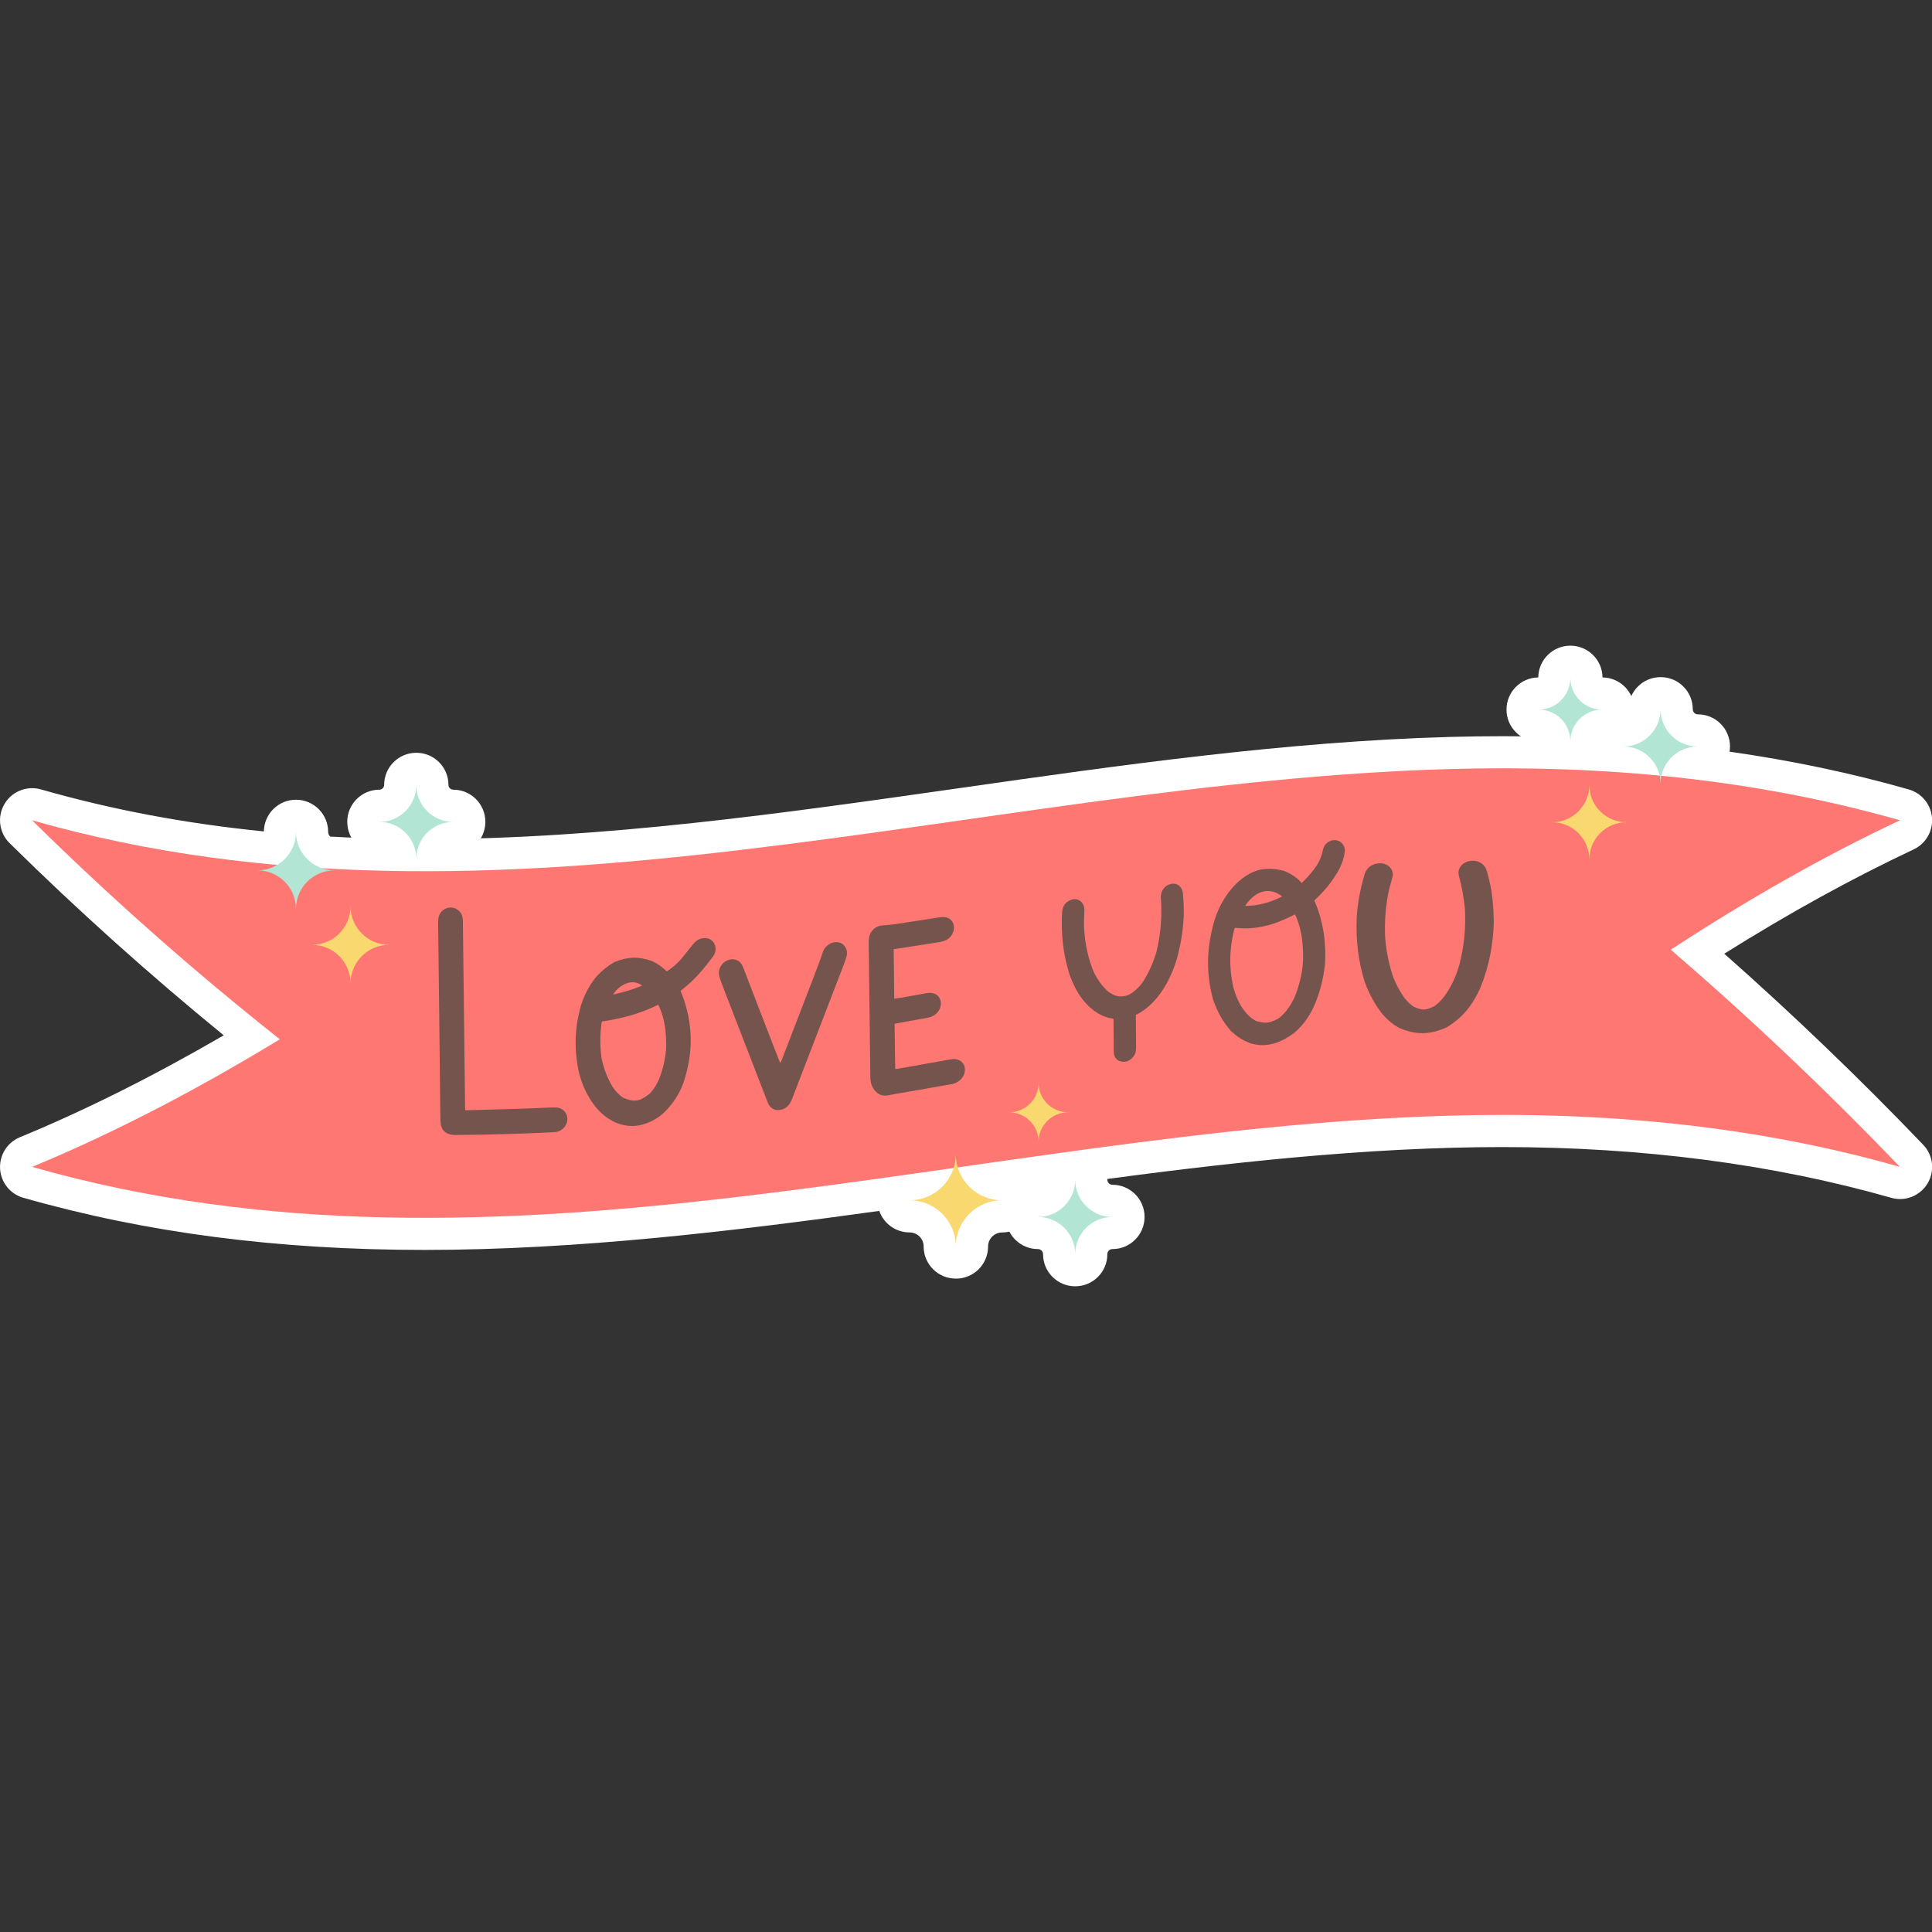 <svg id="Слой_1" enable-background="new 0 0 500 500" height="512" viewBox="0 0 500 500" width="512" xmlns="http://www.w3.org/2000/svg"><rect x="0" y="0" width="500" height="500" fill="#333333" stroke="none"/><g><g fill="#fff"><path d="m247.35 330.9c-4.59 0-8.31-3.72-8.31-8.31 0-2.01-1.63-3.64-3.64-3.64-3.63 0-6.71-2.32-7.84-5.57-37.35 5.19-77.96 10.1-117.67 10.1-38.05 0-72.03-4.42-103.86-13.5-3.4-.97-5.81-3.98-6.01-7.51-.2-3.53 1.85-6.8 5.12-8.15 17.02-7.04 34.37-15.71 52.76-26.38-19.21-15.68-37.81-32.38-55.42-49.74-2.7-2.66-3.26-6.82-1.34-10.1 1.52-2.6 4.28-4.12 7.17-4.12.76 0 1.52.1 2.28.32 18.46 5.27 37.38 8.83 57.7 10.87.03-2.16.9-4.23 2.43-5.77 1.56-1.56 3.67-2.43 5.87-2.43h.02c4.59 0 8.31 3.72 8.31 8.31 0 .53.23.94.55 1.23 7.89.44 16.1.66 24.43.66 45.92 0 93.02-6.72 138.57-13.23 41.45-5.92 84.32-12.04 126.72-13.22 4.56-.13 9.13-.19 13.6-.19 7.86 0 15.64.2 23.29.59.91-3.6 4.17-6.25 8.05-6.25.73 0 1.32-.59 1.32-1.32 0-4.59 3.72-8.31 8.31-8.31h.02c4.59 0 8.31 3.72 8.31 8.31 0 .73.59 1.32 1.32 1.32 4.59 0 8.31 3.72 8.31 8.31v.02c0 .45-.04.9-.11 1.33 16.06 2.29 31.6 5.56 46.39 9.78 3.33.95 5.72 3.87 6 7.32s-1.61 6.71-4.74 8.19c-15.88 7.47-32 16.34-49.02 27 17.78 15.72 35.06 32.31 51.48 49.44 2.6 2.71 3.06 6.82 1.12 10.03-1.53 2.54-4.26 4.02-7.11 4.02-.76 0-1.52-.1-2.28-.32-30.54-8.71-64.39-13.13-100.63-13.13-4.32 0-8.74.06-13.14.18-35.98 1-72.66 5.69-108.52 10.74.32.89.5 1.85.5 2.85v.02c0 4.59-3.72 8.31-8.31 8.31-2.01 0-3.64 1.63-3.64 3.64 0 4.59-3.72 8.31-8.31 8.31h-.05z"/><path d="m432.39 245.78c19.05-12.4 38.72-23.8 59.3-33.48-20.24-5.78-40.88-9.48-61.72-11.51.94-4.34 4.79-7.59 9.41-7.59v-.02c-5.32 0-9.63-4.31-9.63-9.63h-.02c0 5.32-4.31 9.63-9.63 9.63v.02c4.6 0 8.44 3.23 9.4 7.54-17.94-1.73-36.02-2.21-54.1-1.71-97.46 2.71-194.96 31.47-292.06 25.68-3.92-1.34-6.74-5.05-6.74-9.42h-.02c0 3.64-1.96 6.83-4.87 8.56-21.16-1.88-42.29-5.52-63.41-11.55 20.34 20.05 41.73 38.96 64.12 56.68-20.59 12.5-41.85 23.81-64.12 33.02 79.23 22.61 158.81 11.65 238.49.28-1.53 4.84-6.05 8.35-11.4 8.35v.02c6.6 0 11.95 5.35 11.95 11.95h.02c0-6.6 5.35-11.95 11.95-11.95v-.02c-5.4 0-9.96-3.58-11.44-8.5 42.49-6.07 85.02-12.21 127.54-13.39 39.23-1.09 78.46 2.47 116.28 13.26-18.86-19.68-38.64-38.43-59.3-56.22z"/><path d="m406.41 200.17c-4.56 0-8.26-3.67-8.31-8.22-4.54-.05-8.22-3.75-8.22-8.31s3.67-8.27 8.22-8.32c.05-4.54 3.75-8.22 8.31-8.22s8.27 3.67 8.32 8.22c4.54.05 8.22 3.75 8.22 8.31s-3.67 8.27-8.22 8.32c-.05 4.54-3.75 8.22-8.31 8.22z"/><path d="m406.41 191.86h.01c0-4.54 3.68-8.22 8.22-8.22v-.01c-4.54 0-8.22-3.68-8.22-8.22h-.01c0 4.54-3.68 8.22-8.22 8.22v.01c4.54.01 8.22 3.68 8.22 8.22z"/><path d="m107.73 230.56c-4.59 0-8.31-3.72-8.31-8.31 0-.68-.56-1.24-1.24-1.24-4.59 0-8.31-3.72-8.31-8.31v-.02c0-4.59 3.72-8.31 8.31-8.31.68 0 1.24-.56 1.24-1.24 0-4.59 3.72-8.31 8.31-8.31h.02c4.59 0 8.31 3.72 8.31 8.31 0 .68.56 1.24 1.24 1.24 4.59 0 8.31 3.72 8.31 8.31v.02c0 4.59-3.72 8.31-8.31 8.31-.68 0-1.24.56-1.24 1.24 0 4.59-3.72 8.31-8.31 8.31z"/><path d="m107.73 222.26h.02c0-5.27 4.27-9.54 9.54-9.54v-.02c-5.27 0-9.54-4.27-9.54-9.54h-.02c0 5.27-4.27 9.54-9.54 9.54v.02c5.27 0 9.54 4.27 9.54 9.54z"/><path d="m278.25 332.89c-4.59 0-8.31-3.72-8.31-8.31 0-.73-.59-1.32-1.32-1.32-4.59 0-8.31-3.72-8.31-8.31v-.02c0-4.59 3.72-8.31 8.31-8.31.73 0 1.32-.59 1.32-1.32 0-4.59 3.72-8.31 8.31-8.31h.02c4.59 0 8.31 3.72 8.31 8.31 0 .73.59 1.32 1.32 1.32 4.59 0 8.31 3.72 8.31 8.31v.02c0 4.59-3.72 8.31-8.31 8.31-.73 0-1.32.59-1.32 1.32 0 4.59-3.72 8.31-8.31 8.31z"/><path d="m278.27 305.32h-.02c0 5.32-4.31 9.63-9.63 9.63v.02c5.32 0 9.63 4.31 9.63 9.63h.02c0-5.32 4.31-9.63 9.63-9.63v-.02c-5.32-.01-9.63-4.32-9.63-9.63z"/></g><g><path d="m491.69 301.99c-37.82-10.79-77.05-14.36-116.28-13.26-122.6 3.41-245.26 48.04-367.11 13.26 22.27-9.21 43.53-20.52 64.12-33.02-22.39-17.72-43.78-36.63-64.12-56.68 121.84 34.77 244.51-9.85 367.11-13.27 39.23-1.09 78.46 2.47 116.28 13.27-20.58 9.68-40.25 21.08-59.3 33.48 20.66 17.8 40.44 36.55 59.3 56.22z" fill="#ff7772"/><g fill="#75544d"><g><path d="m336.93 228.42c.08-.06.18-.11.25-.18 1.42-1.4 2.53-2.71 3.66-4.35.73-1.2 1.24-2.47 1.51-3.83.25-1.24.97-2.14 2.21-2.52 1.9-.56 3.67.9 3.46 2.87-.14 1.48-.69 3.11-1.37 4.42-1.55 2.86-3.39 5.19-5.72 7.47-.25.23-.5.46-.78.72.28.69.56 1.36.82 2.05 1.67 4.8 2.23 9.33 1.95 14.4-.43 3.9-1.32 7.44-2.9 11.03-1.19 2.58-2.89 4.97-5.06 6.81-3.48 2.56-7.21 4.02-11.53 2.64-1.96-.82-3.19-1.61-4.78-3.03-2.25-2.55-3.65-5.15-4.75-8.37-1.87-7.02-1.61-13.65.48-20.6 1.01-3.17 2.7-6.19 4.95-8.64 1.82-1.94 4.13-3.61 6.76-4.23 2.38-.37 3.82-.3 6.15.3 1.48.5 3.06 1.52 4.17 2.62.16.15.25.36.38.54.04-.03.09-.07.14-.12zm-1.79 8.23c-5.02 2.59-9.81 4.1-15.5 3.46-.07.08-.11.11-.13.16-.07.2-.14.4-.19.6-1.16 4.99-1.26 9.49-.16 14.5.59 2.33 1.57 4.58 3.08 6.47.8 1 1.74 1.86 2.93 2.42 2.46.68 3.32.52 5.61-.63.83-.59 1.53-1.31 2.16-2.1.98-1.23 1.85-2.77 2.41-4.24 1.06-2.93 1.8-5.9 1.89-9.03.04-3.71-.3-7.4-1.75-10.86-.1-.25-.22-.49-.35-.75zm-3.31-4.62c-1.47-1.21-3.36-1.81-5.22-1.21-1.55.45-3.11 1.82-4.02 3.11-.11.13-.18.3-.31.53 3.54-.04 6.39-.93 9.55-2.43z"/><path d="m386.6 238.66c-.18 5.79-1.18 11.17-3.31 16.56-1.07 2.56-2.56 5.06-4.39 7.04-1.34 1.45-2.69 2.49-4.41 3.57-4.29 1.94-7.74 2.09-12.09.32-1.79-.89-3.34-2.19-4.63-3.7-2.06-2.63-3.47-5.3-4.63-8.44-1.67-5.47-2.26-10.84-2.02-16.54.21-3.76.93-7.41 1.98-11.02.08-.24.15-.48.25-.71.8-1.74 2.73-2.61 4.57-2.26 1.7.31 2.89 1.85 2.44 3.58-.38 1.43-.83 2.86-1.12 4.31-.7 3.83-.95 7.55-.76 11.44.34 3.62 1.01 6.97 2.2 10.4.79 1.84 1.61 3.35 2.75 4.99.68.88 1.47 1.69 2.47 2.35 2.33 1.01 3.04.95 5.33-.16 1.15-.81 2.02-1.79 2.79-2.85 1.67-2.37 2.89-5.06 3.66-7.86 1.25-4.82 1.69-9.45 1.44-14.43-.28-2.9-.77-5.66-1.53-8.47-.46-1.52.24-2.92 1.74-3.64 1.97-.85 4.36-.28 5.28 1.77.35.94.59 1.92.81 2.89.87 3.55 1.1 7.2 1.18 10.86z"/><path d="m293.96 262.68v.87c.02 2.48.04 4.96.06 7.44.01.91-.11 1.78-.78 2.56-.84.97-1.85 1.42-2.98 1.19-1.14-.23-1.86-.95-1.99-2.18-.03-.32-.03-.65-.03-.98-.02-2.38-.04-4.76-.06-7.14 0-.25 0-.5 0-.73-.15-.05-.23-.1-.33-.12-2.7-.36-5.08-2.02-6.87-3.99-2.02-2.2-3.37-5-4.32-7.8-1.59-5.26-2.1-10.41-1.78-15.88.11-1.32.77-2.36 2.04-2.94 1.95-.93 3.85.57 3.71 2.65-.09 1.64-.13 3.3-.05 4.94.28 3.93 1.02 7.51 2.55 11.15.99 1.88 1.86 3.15 3.37 4.65.54.45 1.15.85 1.81 1.13 1.44.73 3.63.33 4.84-.68 1.12-.79 2.01-1.8 2.78-2.92 1.45-2.35 2.46-4.67 3.29-7.3 1.07-4.3 1.47-8.44 1.29-12.87-.03-.5-.08-1-.1-1.51-.05-1.64 1.02-3.12 2.64-3.47 1.5-.31 2.81.62 3.05 2.2.22 2.05.29 3.98.26 6.04-.2 3.84-.77 7.5-1.8 11.2-.63 2.1-1.45 4.15-2.5 6.08-1.87 3.5-4.51 6.59-8.1 8.41z"/></g><g><path d="m172.58 251.39c1.44-.95 2.91-2.2 3.99-3.54.83-1.01 1.63-2.04 2.45-3.06.28-.35.56-.7.88-1.01.99-1.07 3.07-1.4 4.25-.43 1.19.95 1.43 2.75.4 4.17-2.29 3.09-4.62 5.89-7.64 8.28-.26.19-.51.4-.8.62.13.32.26.61.38.91 2.92 7.65 2.97 14.92.46 22.69-.89 2.61-2.4 5.04-4.26 7.06-1.95 2.18-4.62 3.69-7.49 4.2-2.04.33-4.13.01-6.01-.84-2.07-.92-3.82-2.42-5.21-4.19-2.14-2.72-3.59-6.04-4.31-9.42-1.12-5.79-.89-11.13.73-16.8.89-2.68 2.23-5.28 4.08-7.43 1.44-1.52 2.68-2.52 4.48-3.6 3.48-1.41 6.16-1.53 9.68-.32 1.23.53 2.31 1.27 3.31 2.15.19.2.4.37.63.56zm-16.73 12.96c-.05.09-.09.13-.11.19-.04.14-.07.28-.09.42-.39 3.09-.38 5.9.04 8.99.6 2.65 1.42 4.89 2.79 7.24.78 1.16 1.69 2.18 2.87 2.93 2.86 1.24 4.32.87 6.75-1.05 1.05-1.07 1.81-2.32 2.42-3.66 1.04-2.64 1.61-5.11 1.88-7.93.08-3.64-.2-7.3-1.68-10.67-.11-.27-.25-.52-.39-.79-4.62 2.32-9.36 3.58-14.48 4.33zm2.82-6.95c2.6-.6 5.05-1.28 7.51-2.33-2.62-2.05-6.03-.1-7.51 2.33z"/><path d="m231.52 264.97c.05 3.88.1 7.76.16 11.64.18.03.26.06.33.04 3.74-.66 7.49-1.33 11.23-1.99 1.1-.2 2.2-.42 3.29-.56 1.66-.23 3.13.92 3.2 2.62.03 1.79-1.29 3.28-2.97 3.75-.14.04-.28.06-.42.09-3.77.67-7.54 1.33-11.32 1.99-1.69.29-3.38.57-5.07.9-1.54.3-2.64-.11-3.58-1.26-.82-1.01-1.11-2.11-1.12-3.45-.13-11.47-.28-22.95-.43-34.42-.01-.53 0-1.07.08-1.61.27-1.79 1.74-3.14 3.55-3.23 1.06-.05 2.13-.15 3.19-.3 3.83-.58 7.66-1.18 11.49-1.77.5-.08 1.02-.1 1.5-.04 1.35.18 2.27 1.31 2.26 2.7 0 1.42-.97 2.84-2.36 3.38-.49.19-1 .3-1.5.38-3.6.57-7.21 1.13-10.82 1.69-.28.04-.55.08-.92.13.05 4.27.09 8.55.14 12.82.62-.09 1.15-.15 1.68-.24 2.22-.4 4.45-.81 6.67-1.2.42-.07.85-.1 1.26-.06 1.44.12 2.45 1.23 2.47 2.68.02 1.42-.91 2.81-2.31 3.41-.37.16-.77.27-1.16.34-2.64.49-5.29.97-7.94 1.44-.14.03-.28.06-.58.13z"/><path d="m120.41 287.33c1.79-.04 3.57-.09 5.36-.13 5.75-.13 11.49-.33 17.23-.59.45-.02.9-.01 1.34.06 1.56.24 2.63 1.63 2.49 3.2-.13 1.55-1.36 2.85-2.93 3.08-.34.05-.68.07-1.01.09-8.33.4-16.66.64-25.01.7-.39 0-.79-.04-1.17-.1-1.41-.24-2.43-1.25-2.64-2.68-.09-.61-.1-1.23-.11-1.85-.1-8.87-.19-17.74-.29-26.61-.09-7.86-.19-15.71-.28-23.57-.01-.58.03-1.19.18-1.75.35-1.36 1.62-2.29 3.01-2.31 1.38-.02 2.65.87 3.04 2.21.12.42.18.88.18 1.33.09 6.84.16 13.68.24 20.52.11 9.12.21 18.24.32 27.36.01.29.03.59.05 1.04z"/><path d="m201.95 275.13c.16-.37.28-.6.37-.83 2.7-7 5.4-14 8.09-21 .68-1.79 1.36-3.58 2.03-5.37.14-.38.26-.78.37-1.17.49-1.8 2.15-3.14 4.05-2.91 1.84.28 2.74 2.15 2.18 3.84-.53 1.65-1.17 3.27-1.8 4.89-4.01 10.45-8.03 20.89-12.06 31.33-.17.44-.33.89-.55 1.3-.64 1.2-1.6 1.92-2.91 2.06-1.27.13-2.18-.39-2.78-1.41-.16-.27-.27-.58-.39-.88-3.7-9.55-7.4-19.11-11.09-28.67-.39-1.01-.78-2.02-1.13-3.05-.14-.41-.26-.84-.28-1.28-.08-1.45.81-2.84 2.16-3.43 1.36-.6 2.84-.26 3.63.87.27.39.46.84.64 1.3 1.31 3.4 2.61 6.81 3.92 10.22 1.72 4.46 3.45 8.91 5.18 13.36.1.24.21.47.37.83z"/></g></g><path d="m90.72 254.49c0-5.5-4.46-9.97-9.97-9.97 5.5 0 9.97-4.46 9.97-9.97 0 5.5 4.46 9.97 9.97 9.97-5.51 0-9.97 4.46-9.97 9.97z" fill="#f8d86f"/><g fill="#b2e5d4"><path d="m76.6 235.22c0-5.5-4.46-9.97-9.97-9.97 5.5 0 9.97-4.46 9.97-9.97 0 5.5 4.46 9.97 9.97 9.97-5.51 0-9.97 4.46-9.97 9.97z"/><path d="m406.41 191.86c0-4.54-3.68-8.22-8.22-8.22 4.54 0 8.22-3.68 8.22-8.22 0 4.54 3.68 8.22 8.22 8.22-4.54 0-8.22 3.68-8.22 8.22z"/><path d="m107.74 222.26c0-5.28-4.28-9.55-9.55-9.55 5.28 0 9.55-4.28 9.55-9.55 0 5.28 4.28 9.55 9.55 9.55-5.27 0-9.55 4.27-9.55 9.55z"/></g><path d="m411.31 222.43c0-5.32-4.31-9.63-9.63-9.63 5.32 0 9.63-4.31 9.63-9.63 0 5.32 4.31 9.63 9.63 9.63-5.31-.01-9.63 4.3-9.63 9.63z" fill="#f8d86f"/><path d="m429.75 202.82c0-5.32-4.31-9.63-9.63-9.63 5.32 0 9.63-4.31 9.63-9.63 0 5.32 4.31 9.63 9.63 9.63-5.31 0-9.63 4.31-9.63 9.63z" fill="#b2e5d4"/><path d="m278.26 324.58c0-5.32-4.31-9.63-9.63-9.63 5.32 0 9.63-4.31 9.63-9.63 0 5.32 4.31 9.63 9.63 9.63-5.32 0-9.63 4.31-9.63 9.63z" fill="#b2e5d4"/><path d="m268.79 295.51c0-4.22-3.42-7.64-7.64-7.64 4.22 0 7.64-3.42 7.64-7.64 0 4.22 3.42 7.64 7.64 7.64-4.22 0-7.64 3.42-7.64 7.64z" fill="#f8d86f"/><path d="m247.36 322.59c0-6.61-5.35-11.96-11.96-11.96 6.61 0 11.96-5.35 11.96-11.96 0 6.61 5.35 11.96 11.96 11.96-6.61 0-11.96 5.36-11.96 11.96z" fill="#f8d86f"/></g></g></svg>